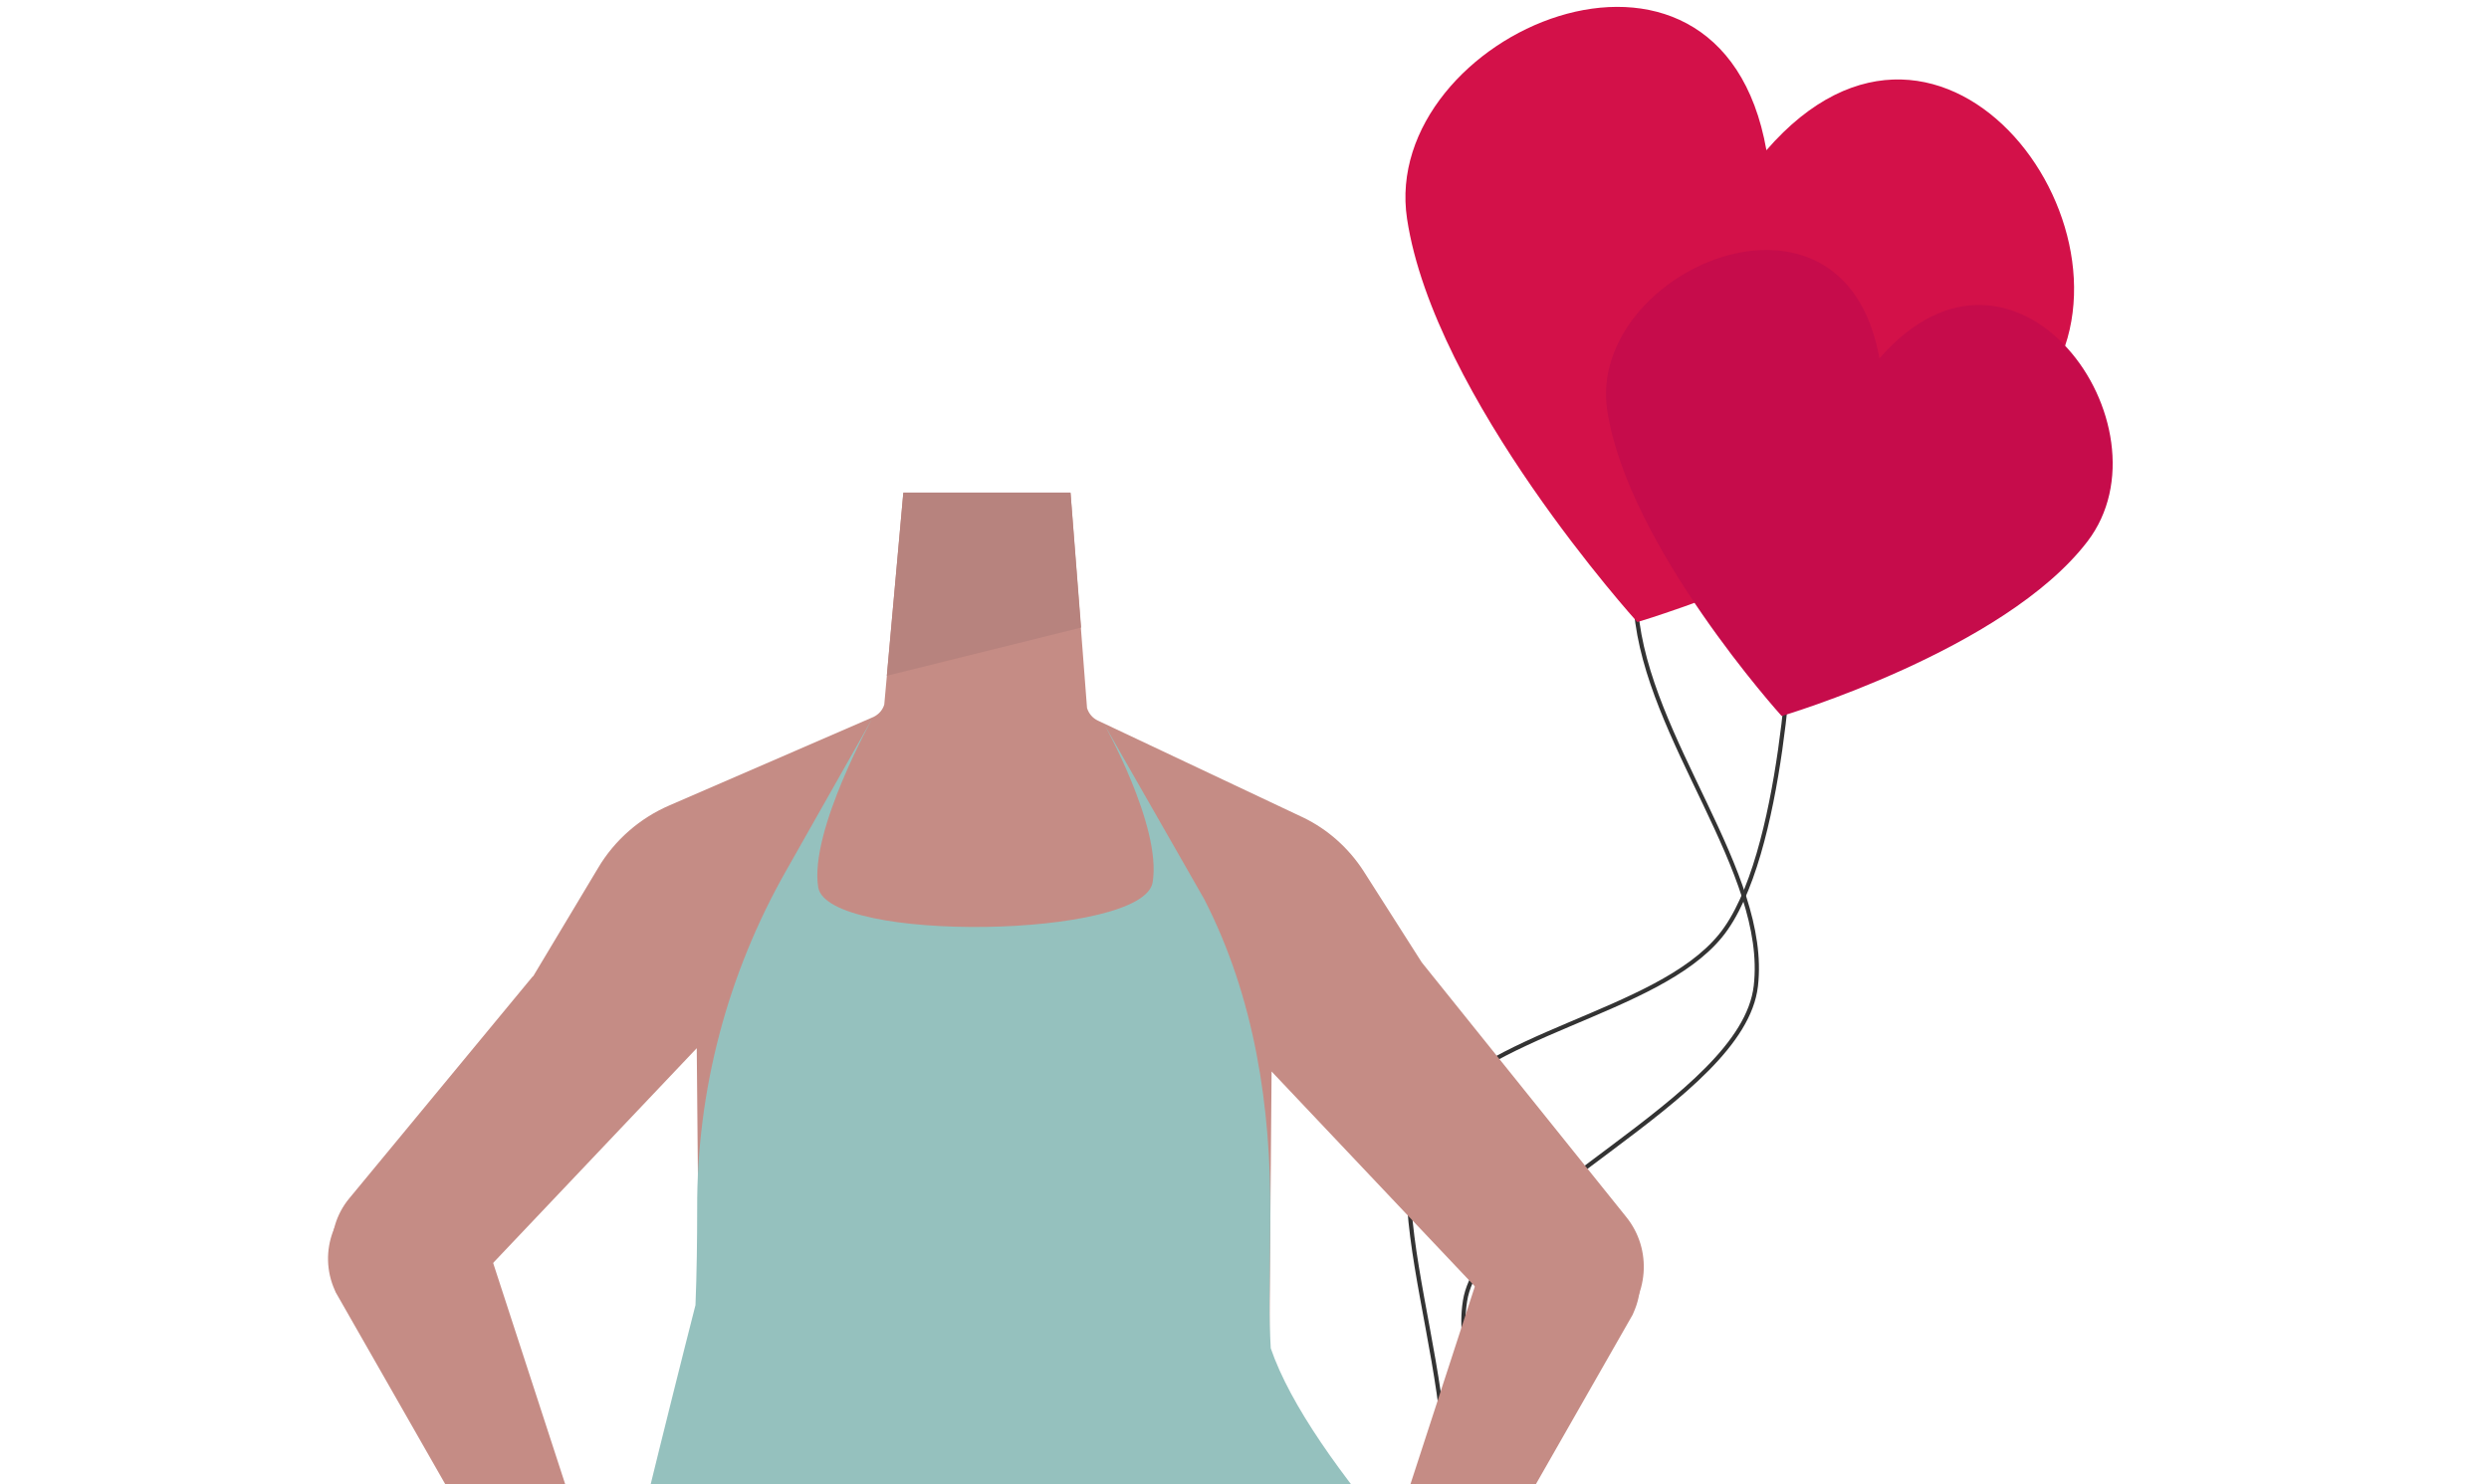 <?xml version="1.0" encoding="utf-8"?>
<!-- Generator: Adobe Illustrator 26.0.3, SVG Export Plug-In . SVG Version: 6.00 Build 0)  -->
<svg version="1.1" id="Calque_1" xmlns="http://www.w3.org/2000/svg" xmlns:xlink="http://www.w3.org/1999/xlink" x="0px" y="0px"
	 viewBox="0 0 588 350.8" style="enable-background:new 0 0 588 350.8;" xml:space="preserve">
<style type="text/css">
	.st0{fill:none;stroke:#333333;stroke-miterlimit:10;}
	.st1{fill:#C58C85;}
	.st2{fill:#B7837E;}
	.st3{fill:#95C1BE;}
	.st4{fill:#D31149;}
	.st5{fill:#C60C4B;}
</style>
<path class="st0" d="M423.3,147c0,0-1.7,55.7-16.9,74.2s-56.5,22.8-70,43c-13.5,20.2,16,79.3,0,101.2s-58.2,25.3-81,46"/>
<path class="st0" d="M330.3,452.5c0,0,36.5-42,38-66c1.4-23.9-26.1-55.1-22.2-79.1c3.8-24,65.6-47.4,68.7-74.4s-25.6-58.1-28.3-88.7
	"/>
<path class="st1" d="M384.2,287.6l-48.1-59.9c-0.1-0.1-0.2-0.3-0.3-0.4l-13.7-21.5c-3.5-5.4-8.4-9.8-14.2-12.6l-48.5-22.9
	c-1.3-0.6-2.2-1.7-2.6-3l-3.9-50.8h-39.5l-4.5,50c-0.4,1.3-1.3,2.3-2.5,2.9l-48.2,20.9c-7,3-13,8.2-16.9,14.8l-15.1,25.2
	c-0.1,0.2-0.2,0.4-0.4,0.5l-43.3,52.4c-6.2,7.5-5.2,18.6,2.3,24.8c7.5,6.2,18.6,5.2,24.9-2.3c0.1-0.1,0.2-0.2,0.2-0.3l54.7-57.7
	l0.7,77.6c0,0.2,0,0.4,0,0.6l-15.4,127.9c-1.1,9.4,5.1,18,14.3,20c0,0,50.5,13.7,67.8,14.4c17.9,0.7,71-9.5,71-9.5
	c0.1,0,0.2,0,0.2,0c10-1.5,16.8-10.7,15.4-20.7l-18.8-127.7c0-0.2,0-0.5,0-0.7c0-5.1,0.5-64.7,0.6-76.4l55.7,58.9
	c6.9,7.4,18.6,8,26.2,1.2C389.5,306.5,390.4,295.3,384.2,287.6z"/>
<polygon class="st2" points="213.4,116.4 252.9,116.4 255.4,148.3 209.5,159.7 "/>
<g>
	<path class="st1" d="M183.9,430.4c2,0.8-22.5-31.2-22.5-31.2l-0.3-6.5c-0.1-2.1-2.2-3.6-4.2-2.9l-4.8,1.5l0,0
		c-6.5-9.3-11.6-19.4-15.2-30.2l-21.1-64.8l-4.3-7.7c-4.6-8.2-14.7-11.6-23.3-7.7c-9.2,4.1-13.2,14.9-9.1,24c0.1,0.3,0.3,0.7,0.5,1
		l54.4,95.3c4.4,7.7,9.9,14.7,16.4,20.7c2,1.8,4,3.5,5.9,4.8c5.7,3.8,18.1,12.2,25.2,17.1c1.7,1.2,4-0.2,3.7-2.3L183.9,430.4z"/>
	<path class="st1" d="M281.1,435.7c-2,0.8,22.5-31.2,22.5-31.2l0.3-6.5c0.1-2.1,2.2-3.6,4.2-2.9l4.8,1.5l0,0
		c6.5-9.3,11.6-19.4,15.2-30.2l21.1-64.8l4.3-7.7c4.6-8.2,14.7-11.6,23.3-7.7c9.2,4.1,13.2,14.9,9.1,24c-0.1,0.3-0.3,0.7-0.5,1
		L331,406.5c-4.4,7.7-9.9,14.7-16.4,20.7c-2,1.8-4,3.5-5.9,4.8c-5.7,3.8-18.1,12.2-25.2,17.1c-1.7,1.2-4-0.2-3.7-2.3L281.1,435.7z"
		/>
</g>
<path class="st3" d="M300.2,318.6c-0.2-3.6-0.3-7.3-0.3-10.9l0.2-20.2c0.2-25.8-3.7-51.8-15.6-75l-23.9-41.8
	c0,0,13.9,24.5,11.7,37.8c-2.2,13.3-76.7,14.4-79,1.2c-2.2-13.3,13.1-40.5,13.1-40.5l-20.6,36.4c-14,24.6-21.2,52.1-21.1,80
	c0,7.6-0.1,15.2-0.4,22.8l0,0c0,0-55.9,218.2-47.5,230.6c8.4,12.4,26.4,12.9,32.1,28.7c5.6,15.7,37.7,12.7,50.6,21.7
	c12.9,9,23.2-4.7,41.2,0.9s32.5,12.8,55,7.7s16.8-28.1,35.7-30.4c18.9-2.2-5.3-7.9,26.2-18.6c31.5-10.7,13.5-27.6,42.7-36
	c29.2-8.4,6.2-25.3,29.8-30.9C453.7,476.5,318.7,372.5,300.2,318.6z"/>
<path class="st4" d="M482.1,92.6c-26.1,34-95.3,54.4-95.3,54.4s-48-53-54.4-95.3c-6.6-43.6,73.9-78.7,84.9-16.2
	C459.6-13.3,509.6,56.7,482.1,92.6z"/>
<path class="st5" d="M493.1,128c-19.7,25.7-72.2,41.2-72.2,41.2s-36.3-40.1-41.2-72.2c-5-33,55.9-59.6,64.3-12.3
	C476.1,47.8,514,100.8,493.1,128z"/>
</svg>
